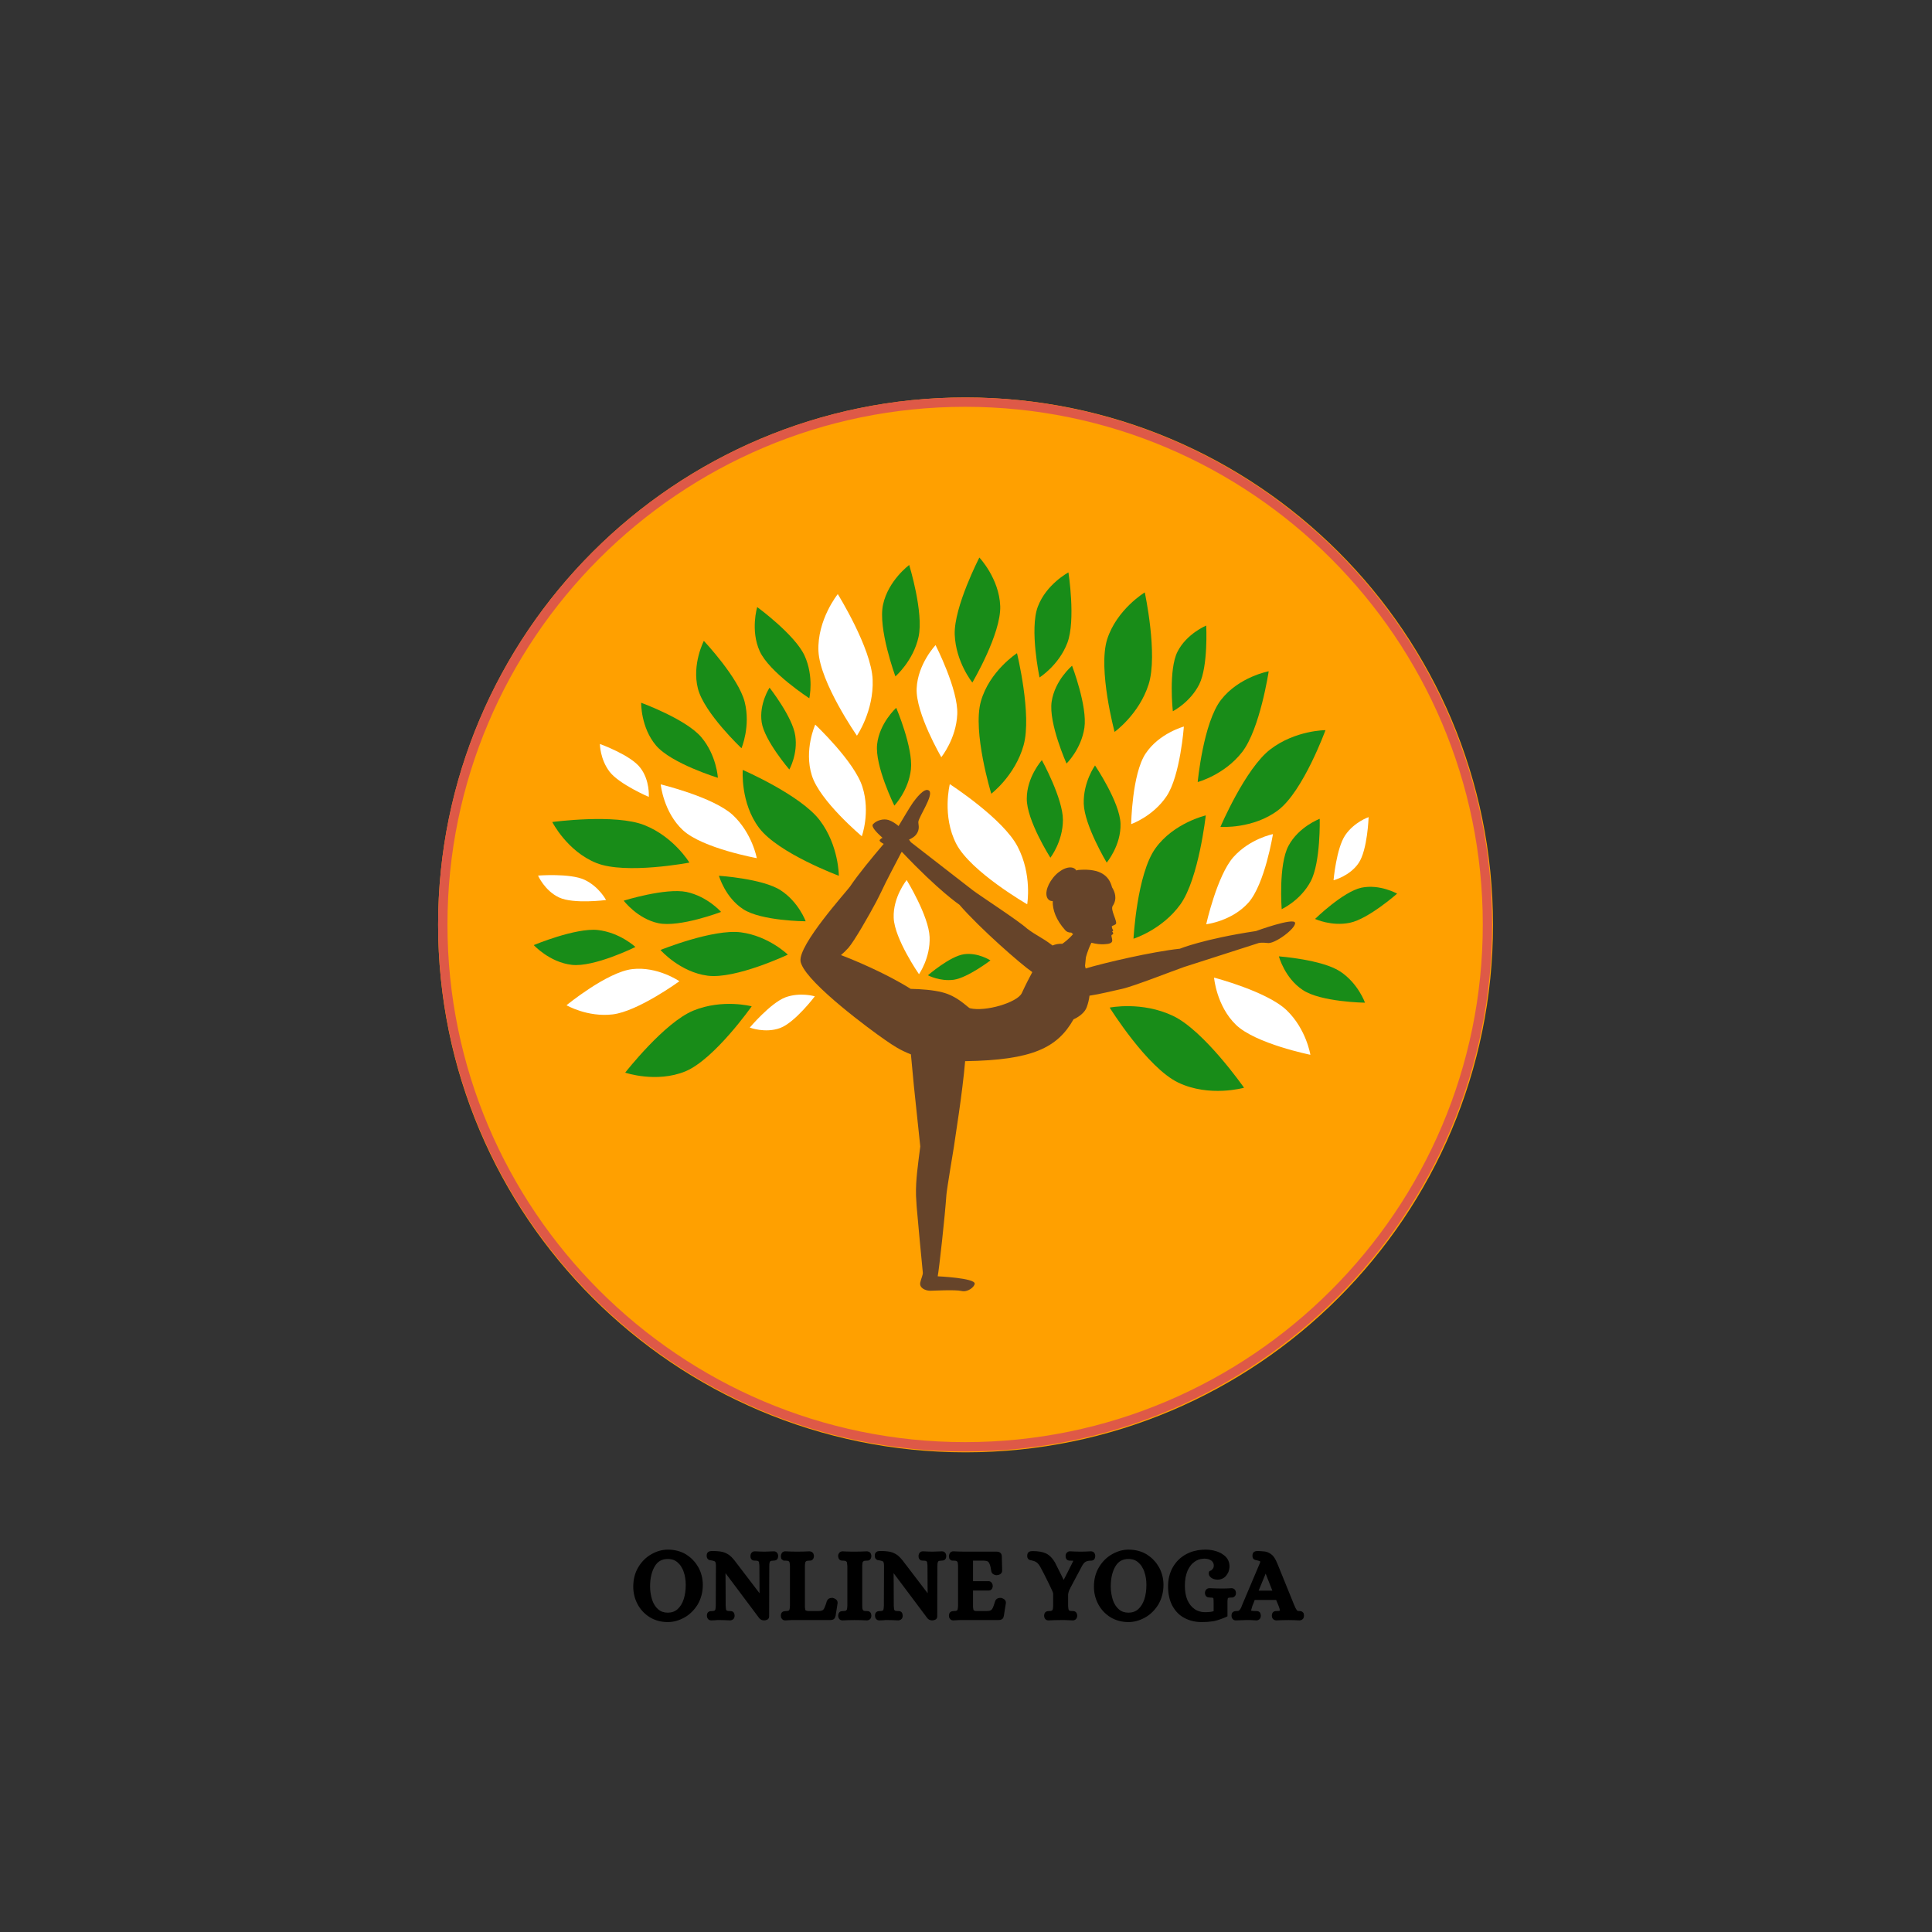 <?xml version="1.0" encoding="UTF-8"?>
<svg xmlns="http://www.w3.org/2000/svg" xmlns:xlink="http://www.w3.org/1999/xlink" width="375pt" height="375pt" viewBox="0 0 375 375" version="1.2">
<rect x="0" y="0" width="375" height="375" fill="#333333" stroke="none"/>
<defs>
<g>
<symbol overflow="visible" id="glyph0-0">
<path style="stroke:none;" d=""/>
</symbol>
<symbol overflow="visible" id="glyph0-1">
<path style="stroke:none;" d="M 3.609 -0.078 C 2.598 -0.711 1.812 -1.555 1.25 -2.609 C 0.695 -3.672 0.422 -4.797 0.422 -5.984 C 0.422 -7.441 0.754 -8.719 1.422 -9.812 C 2.086 -10.906 2.938 -11.738 3.969 -12.312 C 5 -12.895 6.055 -13.188 7.141 -13.188 C 8.484 -13.188 9.676 -12.867 10.719 -12.234 C 10.906 -12.109 11.094 -11.973 11.281 -11.828 C 11.477 -11.68 11.66 -11.523 11.828 -11.359 C 11.992 -11.203 12.148 -11.035 12.297 -10.859 C 12.453 -10.68 12.594 -10.492 12.719 -10.297 C 12.852 -10.109 12.977 -9.91 13.094 -9.703 C 13.645 -8.66 13.922 -7.539 13.922 -6.344 C 13.922 -5.613 13.832 -4.93 13.656 -4.297 C 13.488 -3.66 13.238 -3.062 12.906 -2.5 C 12.57 -1.969 12.188 -1.488 11.75 -1.062 C 11.32 -0.633 10.848 -0.281 10.328 0 C 9.273 0.582 8.211 0.875 7.141 0.875 C 5.816 0.875 4.641 0.555 3.609 -0.078 Z M 9.016 -1.625 C 9.535 -2.094 9.93 -2.727 10.203 -3.531 C 10.473 -4.375 10.609 -5.312 10.609 -6.344 C 10.609 -7.289 10.469 -8.156 10.188 -8.938 C 10.125 -9.133 10.047 -9.316 9.953 -9.484 C 9.867 -9.648 9.781 -9.805 9.688 -9.953 C 9.594 -10.109 9.484 -10.25 9.359 -10.375 C 9.242 -10.508 9.125 -10.629 9 -10.734 C 8.863 -10.848 8.727 -10.941 8.594 -11.016 C 8.457 -11.098 8.312 -11.164 8.156 -11.219 C 8 -11.27 7.836 -11.305 7.672 -11.328 C 7.504 -11.359 7.32 -11.375 7.125 -11.375 C 6 -11.375 5.16 -10.906 4.609 -9.969 C 4.305 -9.469 4.078 -8.891 3.922 -8.234 C 3.766 -7.586 3.688 -6.859 3.688 -6.047 C 3.688 -5.566 3.723 -5.109 3.797 -4.672 C 3.867 -4.234 3.969 -3.816 4.094 -3.422 C 4.352 -2.66 4.742 -2.051 5.266 -1.594 C 5.766 -1.164 6.383 -0.953 7.125 -0.953 C 7.875 -0.953 8.504 -1.176 9.016 -1.625 Z M 9.016 -1.625 "/>
</symbol>
<symbol overflow="visible" id="glyph0-2">
<path style="stroke:none;" d="M 0.547 0.219 C 0.484 0.125 0.438 0.031 0.406 -0.062 C 0.383 -0.164 0.375 -0.27 0.375 -0.375 L 0.375 -0.406 C 0.375 -0.406 0.375 -0.422 0.375 -0.453 C 0.395 -0.785 0.508 -1.008 0.719 -1.125 C 0.863 -1.219 1.07 -1.266 1.344 -1.266 C 1.488 -1.266 1.602 -1.273 1.688 -1.297 C 1.781 -1.316 1.844 -1.336 1.875 -1.359 C 1.945 -1.43 1.992 -1.5 2.016 -1.562 C 2.035 -1.633 2.051 -1.734 2.062 -1.859 C 2.082 -1.992 2.094 -2.141 2.094 -2.297 L 2.109 -6.266 L 2.125 -10.031 C 2.125 -10.352 2.094 -10.586 2.031 -10.734 C 2 -10.828 1.945 -10.891 1.875 -10.922 C 1.727 -10.992 1.504 -11.055 1.203 -11.109 C 1.191 -11.117 1.16 -11.125 1.109 -11.125 C 1.066 -11.133 1.035 -11.141 1.016 -11.141 C 1.004 -11.141 0.977 -11.141 0.938 -11.141 C 0.906 -11.148 0.875 -11.16 0.844 -11.172 C 0.82 -11.191 0.797 -11.207 0.766 -11.219 C 0.742 -11.227 0.719 -11.238 0.688 -11.25 C 0.656 -11.27 0.629 -11.289 0.609 -11.312 C 0.422 -11.457 0.328 -11.695 0.328 -12.031 C 0.328 -12.375 0.445 -12.617 0.688 -12.766 C 0.852 -12.867 1.07 -12.922 1.344 -12.922 C 2.188 -12.922 2.863 -12.863 3.375 -12.75 C 3.906 -12.613 4.379 -12.383 4.797 -12.062 C 5.004 -11.895 5.211 -11.691 5.422 -11.453 C 5.629 -11.223 5.844 -10.957 6.062 -10.656 L 10.594 -4.719 L 10.578 -6.453 L 10.562 -10.016 C 10.562 -10.098 10.555 -10.176 10.547 -10.25 C 10.535 -10.332 10.523 -10.406 10.516 -10.469 C 10.516 -10.531 10.508 -10.578 10.5 -10.609 C 10.5 -10.648 10.5 -10.691 10.5 -10.734 C 10.469 -10.805 10.414 -10.879 10.344 -10.953 C 10.25 -11.016 10.07 -11.047 9.812 -11.047 L 9.703 -11.047 C 9.586 -11.047 9.484 -11.055 9.391 -11.078 C 9.297 -11.098 9.203 -11.145 9.109 -11.219 C 9.035 -11.281 8.973 -11.359 8.922 -11.453 C 8.879 -11.555 8.852 -11.629 8.844 -11.672 C 8.844 -11.723 8.836 -11.801 8.828 -11.906 L 8.828 -11.938 C 8.828 -12.176 8.891 -12.379 9.016 -12.547 C 9.18 -12.754 9.395 -12.859 9.656 -12.859 L 9.688 -12.859 C 10.508 -12.816 11.125 -12.797 11.531 -12.797 C 11.645 -12.797 11.82 -12.801 12.062 -12.812 C 12.312 -12.82 12.602 -12.832 12.938 -12.844 L 13.344 -12.859 L 13.375 -12.859 C 13.656 -12.859 13.875 -12.75 14.031 -12.531 C 14.145 -12.363 14.203 -12.164 14.203 -11.938 L 14.203 -11.906 C 14.18 -11.539 14.066 -11.301 13.859 -11.188 C 13.711 -11.094 13.504 -11.047 13.234 -11.047 C 13.086 -11.047 12.969 -11.035 12.875 -11.016 C 12.789 -10.992 12.734 -10.973 12.703 -10.953 C 12.629 -10.879 12.582 -10.805 12.562 -10.734 C 12.539 -10.672 12.52 -10.57 12.5 -10.438 C 12.488 -10.312 12.484 -10.176 12.484 -10.031 L 12.469 -6.516 L 12.453 -0.188 L 12.453 -0.156 C 12.422 0.102 12.305 0.285 12.109 0.391 C 11.922 0.492 11.707 0.547 11.469 0.547 C 11.07 0.547 10.754 0.395 10.516 0.094 L 3.984 -8.625 L 4 -6.375 L 4.016 -2.297 C 4.035 -1.973 4.055 -1.734 4.078 -1.578 C 4.117 -1.484 4.172 -1.41 4.234 -1.359 C 4.328 -1.297 4.504 -1.266 4.766 -1.266 L 4.875 -1.266 C 4.988 -1.266 5.094 -1.254 5.188 -1.234 C 5.281 -1.211 5.375 -1.164 5.469 -1.094 C 5.633 -0.957 5.727 -0.727 5.75 -0.406 L 5.75 -0.375 C 5.75 -0.145 5.691 0.051 5.578 0.219 C 5.523 0.281 5.461 0.336 5.391 0.391 C 5.316 0.441 5.238 0.477 5.156 0.5 C 5.07 0.531 4.992 0.547 4.922 0.547 L 4.891 0.547 C 4.066 0.504 3.445 0.484 3.031 0.484 C 2.977 0.484 2.914 0.484 2.844 0.484 C 2.781 0.484 2.707 0.484 2.625 0.484 C 2.539 0.484 2.445 0.484 2.344 0.484 C 2.25 0.492 2.145 0.504 2.031 0.516 C 1.926 0.523 1.805 0.531 1.672 0.531 L 1.234 0.547 C 0.93 0.547 0.703 0.438 0.547 0.219 Z M 0.547 0.219 "/>
</symbol>
<symbol overflow="visible" id="glyph0-3">
<path style="stroke:none;" d="M 0.531 0.219 C 0.457 0.125 0.406 0.031 0.375 -0.062 C 0.352 -0.164 0.344 -0.27 0.344 -0.375 L 0.344 -0.406 C 0.344 -0.406 0.344 -0.422 0.344 -0.453 C 0.375 -0.785 0.492 -1.008 0.703 -1.125 C 0.848 -1.219 1.055 -1.266 1.328 -1.266 C 1.598 -1.266 1.781 -1.297 1.875 -1.359 C 1.969 -1.43 2.02 -1.508 2.031 -1.594 C 2.07 -1.77 2.098 -2 2.109 -2.281 L 2.109 -10.031 C 2.098 -10.312 2.07 -10.539 2.031 -10.719 C 2.031 -10.738 2.02 -10.758 2 -10.781 C 1.988 -10.812 1.973 -10.836 1.953 -10.859 C 1.941 -10.891 1.914 -10.91 1.875 -10.922 C 1.781 -11.004 1.598 -11.047 1.328 -11.047 L 1.203 -11.047 C 1.148 -11.047 1.102 -11.047 1.062 -11.047 C 1.031 -11.055 0.984 -11.062 0.922 -11.062 C 0.867 -11.07 0.816 -11.086 0.766 -11.109 C 0.711 -11.141 0.664 -11.18 0.625 -11.234 C 0.594 -11.254 0.562 -11.273 0.531 -11.297 C 0.508 -11.328 0.492 -11.348 0.484 -11.359 C 0.473 -11.379 0.457 -11.398 0.438 -11.422 C 0.426 -11.453 0.414 -11.477 0.406 -11.5 C 0.406 -11.52 0.398 -11.547 0.391 -11.578 C 0.391 -11.609 0.383 -11.629 0.375 -11.641 C 0.375 -11.66 0.375 -11.688 0.375 -11.719 C 0.375 -11.75 0.367 -11.77 0.359 -11.781 C 0.348 -11.801 0.344 -11.82 0.344 -11.844 C 0.344 -11.875 0.344 -11.895 0.344 -11.906 L 0.344 -11.938 C 0.363 -12.164 0.426 -12.363 0.531 -12.531 C 0.594 -12.633 0.68 -12.711 0.797 -12.766 C 0.91 -12.828 1.035 -12.859 1.172 -12.859 L 1.188 -12.859 C 2.051 -12.816 2.82 -12.797 3.5 -12.797 C 4.258 -12.797 5.062 -12.816 5.906 -12.859 L 5.938 -12.859 C 6.008 -12.859 6.086 -12.844 6.172 -12.812 C 6.254 -12.789 6.332 -12.754 6.406 -12.703 C 6.477 -12.648 6.539 -12.594 6.594 -12.531 C 6.656 -12.438 6.695 -12.336 6.719 -12.234 C 6.75 -12.141 6.766 -12.039 6.766 -11.938 L 6.766 -11.906 C 6.742 -11.539 6.613 -11.289 6.375 -11.156 C 6.289 -11.102 6.203 -11.07 6.109 -11.062 C 6.023 -11.051 5.922 -11.047 5.797 -11.047 C 5.523 -11.047 5.344 -11.004 5.25 -10.922 C 5.156 -10.867 5.102 -10.801 5.094 -10.719 C 5.051 -10.539 5.023 -10.312 5.016 -10.031 L 5.016 -2.016 C 5.035 -1.785 5.062 -1.609 5.094 -1.484 C 5.094 -1.473 5.098 -1.461 5.109 -1.453 C 5.117 -1.441 5.133 -1.426 5.156 -1.406 C 5.176 -1.395 5.203 -1.379 5.234 -1.359 C 5.285 -1.336 5.363 -1.316 5.469 -1.297 C 5.57 -1.273 5.711 -1.266 5.891 -1.266 L 7.656 -1.266 C 8.02 -1.273 8.281 -1.328 8.438 -1.422 C 8.594 -1.516 8.711 -1.66 8.797 -1.859 C 8.848 -1.973 8.914 -2.145 9 -2.375 C 9.094 -2.602 9.18 -2.875 9.266 -3.188 L 9.266 -3.203 L 9.297 -3.219 C 9.379 -3.457 9.531 -3.625 9.75 -3.719 C 9.977 -3.812 10.223 -3.844 10.484 -3.812 L 10.5 -3.812 L 10.5 -3.781 C 10.602 -3.77 10.695 -3.738 10.781 -3.688 C 10.863 -3.645 10.945 -3.598 11.031 -3.547 C 11.27 -3.359 11.379 -3.113 11.359 -2.812 L 11.359 -2.797 L 10.969 -0.328 L 10.969 -0.312 L 10.953 -0.297 C 10.922 -0.16 10.879 -0.039 10.828 0.062 C 10.773 0.164 10.691 0.254 10.578 0.328 C 10.422 0.43 10.195 0.484 9.906 0.484 L 3.516 0.484 C 3.16 0.484 2.789 0.484 2.406 0.484 C 2.02 0.492 1.613 0.516 1.188 0.547 L 1.172 0.547 C 0.898 0.547 0.688 0.438 0.531 0.219 Z M 0.531 0.219 "/>
</symbol>
<symbol overflow="visible" id="glyph0-4">
<path style="stroke:none;" d="M 0.5 0.219 C 0.438 0.125 0.391 0.031 0.359 -0.062 C 0.336 -0.164 0.328 -0.27 0.328 -0.375 L 0.328 -0.406 C 0.359 -0.77 0.488 -1.02 0.719 -1.156 C 0.863 -1.227 1.062 -1.266 1.312 -1.266 C 1.582 -1.266 1.766 -1.297 1.859 -1.359 C 1.941 -1.441 2 -1.52 2.031 -1.594 C 2.039 -1.676 2.055 -1.773 2.078 -1.891 C 2.098 -2.004 2.109 -2.133 2.109 -2.281 L 2.109 -10.031 C 2.098 -10.188 2.082 -10.316 2.062 -10.422 C 2.051 -10.535 2.039 -10.633 2.031 -10.719 C 2 -10.789 1.941 -10.859 1.859 -10.922 C 1.766 -11.004 1.582 -11.047 1.312 -11.047 L 1.188 -11.047 C 0.957 -11.047 0.77 -11.102 0.625 -11.219 C 0.539 -11.281 0.477 -11.359 0.438 -11.453 C 0.395 -11.555 0.367 -11.629 0.359 -11.672 C 0.348 -11.723 0.336 -11.801 0.328 -11.906 L 0.328 -11.938 C 0.328 -11.988 0.328 -12.039 0.328 -12.094 C 0.336 -12.145 0.348 -12.191 0.359 -12.234 C 0.379 -12.285 0.398 -12.332 0.422 -12.375 C 0.453 -12.426 0.477 -12.477 0.5 -12.531 C 0.551 -12.594 0.613 -12.648 0.688 -12.703 C 0.758 -12.754 0.836 -12.789 0.922 -12.812 C 1.004 -12.844 1.086 -12.859 1.172 -12.859 L 1.188 -12.859 C 1.395 -12.848 1.598 -12.836 1.797 -12.828 C 2.004 -12.828 2.203 -12.82 2.391 -12.812 C 2.586 -12.801 2.773 -12.797 2.953 -12.797 C 3.141 -12.797 3.32 -12.797 3.5 -12.797 C 4.258 -12.797 5.062 -12.816 5.906 -12.859 L 5.938 -12.859 C 6.008 -12.859 6.086 -12.844 6.172 -12.812 C 6.254 -12.789 6.332 -12.754 6.406 -12.703 C 6.477 -12.648 6.539 -12.594 6.594 -12.531 C 6.656 -12.438 6.695 -12.336 6.719 -12.234 C 6.75 -12.141 6.766 -12.039 6.766 -11.938 L 6.766 -11.906 C 6.742 -11.539 6.613 -11.289 6.375 -11.156 C 6.289 -11.102 6.203 -11.07 6.109 -11.062 C 6.016 -11.051 5.906 -11.047 5.781 -11.047 C 5.5 -11.047 5.316 -11.004 5.234 -10.922 C 5.141 -10.867 5.086 -10.801 5.078 -10.719 C 5.035 -10.539 5.008 -10.312 5 -10.031 L 5 -2.281 C 5.008 -2.125 5.016 -1.988 5.016 -1.875 C 5.023 -1.77 5.047 -1.676 5.078 -1.594 C 5.086 -1.562 5.102 -1.523 5.125 -1.484 C 5.145 -1.441 5.18 -1.398 5.234 -1.359 C 5.316 -1.297 5.5 -1.266 5.781 -1.266 L 5.891 -1.266 C 6.004 -1.266 6.109 -1.254 6.203 -1.234 C 6.297 -1.211 6.391 -1.164 6.484 -1.094 C 6.648 -0.957 6.742 -0.727 6.766 -0.406 L 6.766 -0.375 C 6.766 -0.145 6.707 0.051 6.594 0.219 C 6.539 0.281 6.477 0.336 6.406 0.391 C 6.332 0.441 6.254 0.477 6.172 0.5 C 6.086 0.531 6.008 0.547 5.938 0.547 L 5.906 0.547 C 5.082 0.504 4.285 0.484 3.516 0.484 C 2.805 0.484 2.031 0.504 1.188 0.547 L 1.172 0.547 C 0.879 0.547 0.656 0.438 0.5 0.219 Z M 0.5 0.219 "/>
</symbol>
<symbol overflow="visible" id="glyph0-5">
<path style="stroke:none;" d="M 0.531 0.219 C 0.457 0.125 0.406 0.031 0.375 -0.062 C 0.352 -0.164 0.344 -0.27 0.344 -0.375 L 0.344 -0.406 C 0.344 -0.406 0.344 -0.422 0.344 -0.453 C 0.375 -0.785 0.492 -1.008 0.703 -1.125 C 0.848 -1.219 1.055 -1.266 1.328 -1.266 C 1.598 -1.266 1.781 -1.297 1.875 -1.359 C 1.969 -1.43 2.02 -1.508 2.031 -1.594 C 2.07 -1.77 2.098 -2 2.109 -2.281 L 2.109 -10.031 C 2.098 -10.312 2.07 -10.539 2.031 -10.719 C 2.031 -10.738 2.02 -10.758 2 -10.781 C 1.988 -10.812 1.973 -10.836 1.953 -10.859 C 1.941 -10.891 1.914 -10.91 1.875 -10.922 C 1.781 -11.004 1.598 -11.047 1.328 -11.047 L 1.203 -11.047 C 1.148 -11.047 1.102 -11.047 1.062 -11.047 C 1.031 -11.055 0.984 -11.062 0.922 -11.062 C 0.867 -11.07 0.816 -11.086 0.766 -11.109 C 0.711 -11.141 0.664 -11.18 0.625 -11.234 C 0.594 -11.254 0.562 -11.273 0.531 -11.297 C 0.508 -11.328 0.492 -11.348 0.484 -11.359 C 0.473 -11.379 0.457 -11.398 0.438 -11.422 C 0.426 -11.453 0.414 -11.477 0.406 -11.5 C 0.406 -11.52 0.398 -11.547 0.391 -11.578 C 0.391 -11.609 0.383 -11.629 0.375 -11.641 C 0.375 -11.66 0.375 -11.688 0.375 -11.719 C 0.375 -11.75 0.367 -11.77 0.359 -11.781 C 0.348 -11.801 0.344 -11.82 0.344 -11.844 C 0.344 -11.875 0.344 -11.895 0.344 -11.906 L 0.344 -11.938 C 0.363 -12.164 0.426 -12.363 0.531 -12.531 C 0.594 -12.633 0.68 -12.711 0.797 -12.766 C 0.91 -12.828 1.035 -12.859 1.172 -12.859 L 1.188 -12.859 C 2.051 -12.816 2.82 -12.797 3.5 -12.797 L 9.625 -12.797 C 9.758 -12.797 9.891 -12.773 10.016 -12.734 C 10.141 -12.703 10.254 -12.633 10.359 -12.531 C 10.523 -12.363 10.609 -12.133 10.609 -11.844 L 10.672 -9.109 C 10.672 -8.816 10.535 -8.582 10.266 -8.406 C 10.066 -8.289 9.863 -8.234 9.656 -8.234 C 9.625 -8.234 9.586 -8.234 9.547 -8.234 C 9.516 -8.234 9.477 -8.234 9.438 -8.234 C 9.406 -8.242 9.375 -8.254 9.344 -8.266 C 9.312 -8.273 9.273 -8.285 9.234 -8.297 C 9.203 -8.305 9.164 -8.316 9.125 -8.328 C 9.094 -8.348 9.062 -8.363 9.031 -8.375 C 8.77 -8.5 8.613 -8.707 8.562 -9 C 8.477 -9.602 8.375 -10.055 8.25 -10.359 C 8.164 -10.598 8.051 -10.77 7.906 -10.875 C 7.738 -10.977 7.484 -11.035 7.141 -11.047 L 5.016 -11.047 L 5.016 -7.062 L 8.141 -7.062 C 8.367 -7.02 8.551 -6.895 8.688 -6.688 C 8.789 -6.52 8.844 -6.332 8.844 -6.125 C 8.844 -6.07 8.836 -6.02 8.828 -5.969 C 8.828 -5.926 8.816 -5.883 8.797 -5.844 C 8.785 -5.801 8.77 -5.754 8.75 -5.703 C 8.727 -5.66 8.707 -5.617 8.688 -5.578 C 8.625 -5.473 8.531 -5.391 8.406 -5.328 C 8.289 -5.273 8.176 -5.25 8.062 -5.25 L 5.016 -5.25 L 5.016 -2.062 C 5.035 -1.832 5.062 -1.645 5.094 -1.5 C 5.102 -1.457 5.156 -1.41 5.25 -1.359 C 5.352 -1.285 5.566 -1.254 5.891 -1.266 L 7.688 -1.266 C 7.883 -1.273 8.047 -1.289 8.172 -1.312 C 8.305 -1.344 8.406 -1.379 8.469 -1.422 C 8.625 -1.516 8.75 -1.66 8.844 -1.859 C 8.895 -1.973 8.961 -2.145 9.047 -2.375 C 9.129 -2.602 9.219 -2.875 9.312 -3.188 L 9.312 -3.203 L 9.328 -3.219 C 9.422 -3.457 9.578 -3.625 9.797 -3.719 C 10.016 -3.812 10.254 -3.844 10.516 -3.812 L 10.531 -3.812 C 10.633 -3.781 10.734 -3.738 10.828 -3.688 C 10.922 -3.645 11.004 -3.598 11.078 -3.547 C 11.18 -3.461 11.266 -3.352 11.328 -3.219 C 11.391 -3.094 11.41 -2.957 11.391 -2.812 L 11.391 -2.797 L 11 -0.328 L 11 -0.312 L 10.984 -0.297 C 10.961 -0.16 10.926 -0.039 10.875 0.062 C 10.82 0.164 10.734 0.254 10.609 0.328 C 10.453 0.43 10.234 0.484 9.953 0.484 L 3.516 0.484 C 3.16 0.484 2.789 0.484 2.406 0.484 C 2.02 0.492 1.613 0.516 1.188 0.547 L 1.172 0.547 C 0.898 0.547 0.688 0.438 0.531 0.219 Z M 0.531 0.219 "/>
</symbol>
<symbol overflow="visible" id="glyph0-6">
<path style="stroke:none;" d=""/>
</symbol>
<symbol overflow="visible" id="glyph0-7">
<path style="stroke:none;" d="M 3.047 0.219 C 2.93 0.051 2.875 -0.145 2.875 -0.375 L 2.875 -0.406 C 2.895 -0.77 3.023 -1.02 3.266 -1.156 C 3.398 -1.227 3.594 -1.266 3.844 -1.266 C 4.113 -1.266 4.297 -1.297 4.391 -1.359 C 4.441 -1.398 4.477 -1.441 4.5 -1.484 C 4.52 -1.523 4.535 -1.562 4.547 -1.594 C 4.555 -1.633 4.566 -1.68 4.578 -1.734 C 4.586 -1.785 4.594 -1.836 4.594 -1.891 C 4.602 -1.953 4.609 -2.016 4.609 -2.078 C 4.617 -2.148 4.625 -2.219 4.625 -2.281 L 4.625 -4.703 C 4.57 -4.953 4.266 -5.641 3.703 -6.766 C 3.066 -8.066 2.547 -9.082 2.141 -9.812 C 1.922 -10.219 1.68 -10.516 1.422 -10.703 C 1.172 -10.891 0.852 -11.016 0.469 -11.078 L 0.469 -11.109 L 0.453 -11.109 C 0.43 -11.109 0.41 -11.109 0.391 -11.109 C 0.379 -11.117 0.359 -11.125 0.328 -11.125 C 0.305 -11.125 0.273 -11.129 0.234 -11.141 C -0.016 -11.191 -0.191 -11.312 -0.297 -11.5 C -0.348 -11.582 -0.379 -11.66 -0.391 -11.734 C -0.398 -11.816 -0.406 -11.91 -0.406 -12.016 C -0.406 -12.359 -0.289 -12.602 -0.062 -12.75 C 0.102 -12.852 0.328 -12.906 0.609 -12.906 C 1.723 -12.906 2.609 -12.75 3.266 -12.438 C 3.941 -12.102 4.531 -11.492 5.031 -10.609 L 5.031 -10.594 C 5.25 -10.164 5.555 -9.551 5.953 -8.75 C 6.055 -8.562 6.148 -8.379 6.234 -8.203 C 6.316 -8.023 6.395 -7.863 6.469 -7.719 C 6.551 -7.57 6.617 -7.438 6.672 -7.312 L 7.312 -8.562 L 8.438 -10.797 C 8.469 -10.879 8.5 -10.957 8.531 -11.031 C 8.395 -11.039 8.223 -11.047 8.016 -11.047 L 7.906 -11.047 C 7.656 -11.047 7.457 -11.109 7.312 -11.234 C 7.238 -11.305 7.176 -11.391 7.125 -11.484 C 7.082 -11.578 7.062 -11.641 7.062 -11.672 C 7.062 -11.711 7.055 -11.789 7.047 -11.906 L 7.047 -11.938 C 7.047 -11.977 7.047 -12.016 7.047 -12.047 C 7.047 -12.078 7.047 -12.109 7.047 -12.141 C 7.055 -12.18 7.066 -12.219 7.078 -12.25 C 7.098 -12.281 7.113 -12.312 7.125 -12.344 C 7.133 -12.375 7.145 -12.406 7.156 -12.438 C 7.176 -12.469 7.195 -12.5 7.219 -12.531 C 7.258 -12.582 7.301 -12.625 7.344 -12.656 C 7.395 -12.695 7.445 -12.734 7.5 -12.766 C 7.562 -12.805 7.617 -12.832 7.672 -12.844 C 7.734 -12.852 7.797 -12.859 7.859 -12.859 L 7.891 -12.859 C 8.305 -12.836 8.688 -12.82 9.031 -12.812 C 9.383 -12.801 9.703 -12.797 9.984 -12.797 C 10.223 -12.797 10.504 -12.801 10.828 -12.812 C 11.148 -12.82 11.52 -12.836 11.938 -12.859 L 11.969 -12.859 C 12.25 -12.859 12.469 -12.75 12.625 -12.531 C 12.738 -12.363 12.797 -12.164 12.797 -11.938 L 12.797 -11.906 C 12.773 -11.594 12.688 -11.367 12.531 -11.234 C 12.383 -11.109 12.188 -11.047 11.938 -11.047 C 11.707 -11.047 11.504 -11.023 11.328 -10.984 C 11.16 -10.941 11.02 -10.883 10.906 -10.812 C 10.789 -10.75 10.672 -10.645 10.547 -10.5 C 10.43 -10.352 10.316 -10.176 10.203 -9.969 L 9 -7.703 L 8 -5.828 C 7.988 -5.773 7.961 -5.711 7.922 -5.641 C 7.879 -5.578 7.828 -5.484 7.766 -5.359 C 7.742 -5.285 7.719 -5.211 7.688 -5.141 C 7.664 -5.078 7.645 -5.02 7.625 -4.969 C 7.602 -4.914 7.594 -4.867 7.594 -4.828 C 7.562 -4.734 7.539 -4.633 7.531 -4.531 C 7.531 -4.426 7.531 -4.305 7.531 -4.172 L 7.531 -2.281 C 7.539 -2.125 7.551 -1.988 7.562 -1.875 C 7.57 -1.77 7.586 -1.676 7.609 -1.594 C 7.617 -1.562 7.633 -1.523 7.656 -1.484 C 7.676 -1.441 7.711 -1.398 7.766 -1.359 C 7.859 -1.297 8.039 -1.266 8.312 -1.266 L 8.438 -1.266 C 8.676 -1.266 8.867 -1.203 9.016 -1.078 C 9.172 -0.941 9.266 -0.719 9.297 -0.406 L 9.297 -0.375 C 9.297 -0.145 9.234 0.051 9.109 0.219 C 9.047 0.32 8.957 0.398 8.844 0.453 C 8.727 0.516 8.602 0.547 8.469 0.547 L 8.453 0.547 C 8.18 0.535 7.91 0.523 7.641 0.516 C 7.367 0.504 7.109 0.492 6.859 0.484 C 6.609 0.484 6.363 0.484 6.125 0.484 C 5.375 0.484 4.578 0.504 3.734 0.547 L 3.703 0.547 C 3.422 0.547 3.203 0.438 3.047 0.219 Z M 3.047 0.219 "/>
</symbol>
<symbol overflow="visible" id="glyph0-8">
<path style="stroke:none;" d="M 3.703 0.109 C 2.703 -0.398 1.91 -1.188 1.328 -2.25 C 0.754 -3.301 0.469 -4.57 0.469 -6.062 C 0.469 -7.469 0.781 -8.711 1.406 -9.797 C 2.031 -10.879 2.895 -11.719 4 -12.312 C 4.938 -12.812 5.984 -13.098 7.141 -13.172 C 7.203 -13.172 7.27 -13.172 7.344 -13.172 C 7.414 -13.18 7.488 -13.188 7.562 -13.188 C 7.633 -13.188 7.703 -13.188 7.766 -13.188 C 8.473 -13.188 9.16 -13.082 9.828 -12.875 C 10.066 -12.801 10.289 -12.711 10.5 -12.609 C 10.719 -12.516 10.914 -12.398 11.094 -12.266 C 11.281 -12.141 11.457 -12 11.625 -11.844 C 12.133 -11.32 12.391 -10.691 12.391 -9.953 C 12.391 -9.785 12.375 -9.617 12.344 -9.453 C 12.32 -9.297 12.285 -9.141 12.234 -8.984 C 12.18 -8.836 12.113 -8.695 12.031 -8.562 C 11.957 -8.426 11.867 -8.289 11.766 -8.156 C 11.555 -7.895 11.305 -7.695 11.016 -7.562 C 10.723 -7.426 10.398 -7.359 10.047 -7.359 C 9.93 -7.359 9.816 -7.367 9.703 -7.391 C 9.586 -7.41 9.473 -7.438 9.359 -7.469 C 9.242 -7.508 9.133 -7.555 9.031 -7.609 C 8.852 -7.703 8.703 -7.828 8.578 -7.984 C 8.453 -8.141 8.383 -8.316 8.375 -8.516 L 8.375 -8.547 C 8.375 -8.68 8.391 -8.789 8.422 -8.875 C 8.461 -8.969 8.508 -9.023 8.562 -9.047 C 8.613 -9.066 8.672 -9.086 8.734 -9.109 C 8.797 -9.129 8.832 -9.145 8.844 -9.156 C 8.883 -9.176 8.922 -9.207 8.953 -9.25 C 8.992 -9.289 9.035 -9.336 9.078 -9.391 C 9.129 -9.441 9.176 -9.5 9.219 -9.562 C 9.301 -9.707 9.344 -9.883 9.344 -10.094 C 9.344 -10.477 9.195 -10.789 8.906 -11.031 C 8.551 -11.301 8.094 -11.438 7.531 -11.438 C 7.426 -11.438 7.328 -11.43 7.234 -11.422 C 6.648 -11.379 6.113 -11.188 5.625 -10.844 C 5.477 -10.738 5.344 -10.629 5.219 -10.516 C 5.094 -10.398 4.973 -10.266 4.859 -10.109 C 4.742 -9.961 4.633 -9.805 4.531 -9.641 C 4.438 -9.473 4.344 -9.289 4.25 -9.094 C 4.082 -8.688 3.953 -8.242 3.859 -7.766 C 3.773 -7.285 3.734 -6.758 3.734 -6.188 C 3.734 -5.094 3.898 -4.156 4.234 -3.375 C 4.578 -2.625 5.039 -2.047 5.625 -1.641 C 5.812 -1.504 6.016 -1.395 6.234 -1.312 C 6.461 -1.227 6.695 -1.16 6.938 -1.109 C 7.176 -1.066 7.426 -1.047 7.688 -1.047 C 7.883 -1.047 8.066 -1.051 8.234 -1.062 C 8.398 -1.082 8.555 -1.098 8.703 -1.109 C 8.797 -1.117 8.895 -1.133 9 -1.156 C 9.113 -1.188 9.219 -1.219 9.312 -1.25 L 9.312 -2.875 C 9.312 -3.301 9.297 -3.594 9.266 -3.75 C 9.266 -3.758 9.25 -3.781 9.219 -3.812 C 9.113 -3.863 8.891 -3.891 8.547 -3.891 C 8.297 -3.891 8.102 -3.941 7.969 -4.047 C 7.77 -4.172 7.656 -4.406 7.625 -4.75 L 7.625 -4.781 C 7.625 -5.008 7.695 -5.219 7.844 -5.406 C 8.008 -5.602 8.238 -5.703 8.531 -5.703 L 8.547 -5.703 C 9.367 -5.66 10.078 -5.641 10.672 -5.641 C 10.867 -5.641 11.07 -5.641 11.281 -5.641 C 11.5 -5.648 11.734 -5.656 11.984 -5.656 C 12.234 -5.664 12.492 -5.68 12.766 -5.703 L 12.781 -5.703 C 13.051 -5.703 13.273 -5.598 13.453 -5.391 C 13.578 -5.211 13.641 -5.008 13.641 -4.781 L 13.641 -4.75 C 13.641 -4.664 13.633 -4.602 13.625 -4.562 C 13.625 -4.531 13.613 -4.477 13.594 -4.406 C 13.57 -4.332 13.535 -4.266 13.484 -4.203 C 13.441 -4.148 13.383 -4.098 13.312 -4.047 C 13.219 -3.973 13.125 -3.926 13.031 -3.906 C 12.945 -3.895 12.844 -3.891 12.719 -3.891 C 12.438 -3.891 12.242 -3.863 12.141 -3.812 C 12.086 -3.77 12.055 -3.723 12.047 -3.672 C 12.047 -3.629 12.039 -3.57 12.031 -3.5 C 12.02 -3.426 12.008 -3.332 12 -3.219 C 12 -3.113 12 -3 12 -2.875 L 12 -0.25 L 11.734 -0.109 C 11.328 0.066 10.938 0.219 10.562 0.344 C 10.195 0.477 9.844 0.582 9.5 0.656 C 9.363 0.688 9.219 0.711 9.062 0.734 C 8.469 0.828 7.781 0.875 7 0.875 C 5.789 0.875 4.691 0.617 3.703 0.109 Z M 3.703 0.109 "/>
</symbol>
<symbol overflow="visible" id="glyph0-9">
<path style="stroke:none;" d="M -0.547 0.219 C -0.66 0.051 -0.719 -0.145 -0.719 -0.375 L -0.719 -0.406 C -0.719 -0.406 -0.719 -0.422 -0.719 -0.453 C -0.695 -0.785 -0.582 -1.008 -0.375 -1.125 C -0.227 -1.219 -0.066 -1.266 0.109 -1.266 L 0.297 -1.266 C 0.535 -1.266 0.695 -1.312 0.781 -1.406 C 0.938 -1.57 1.062 -1.754 1.156 -1.953 C 1.164 -2.004 1.18 -2.047 1.203 -2.078 C 1.223 -2.117 1.238 -2.156 1.25 -2.188 C 1.258 -2.227 1.27 -2.258 1.281 -2.281 C 1.301 -2.312 1.312 -2.336 1.312 -2.359 C 1.32 -2.391 1.332 -2.41 1.344 -2.422 C 1.352 -2.441 1.359 -2.461 1.359 -2.484 L 1.828 -3.594 L 4.781 -10.562 C 4.832 -10.688 4.859 -10.773 4.859 -10.828 L 4.844 -10.906 C 4.695 -10.988 4.488 -11.055 4.219 -11.109 C 3.926 -11.16 3.723 -11.227 3.609 -11.312 C 3.43 -11.457 3.344 -11.695 3.344 -12.031 C 3.344 -12.375 3.457 -12.617 3.688 -12.766 C 3.852 -12.867 4.078 -12.922 4.359 -12.922 C 4.586 -12.922 4.797 -12.91 4.984 -12.891 C 5.18 -12.879 5.363 -12.863 5.531 -12.844 C 5.707 -12.832 5.875 -12.805 6.031 -12.766 C 6.5 -12.629 6.91 -12.391 7.266 -12.047 C 7.586 -11.703 7.883 -11.195 8.156 -10.531 L 11.438 -2.453 C 11.613 -2.004 11.781 -1.676 11.938 -1.469 C 11.988 -1.395 12.047 -1.344 12.109 -1.312 C 12.18 -1.281 12.27 -1.266 12.375 -1.266 L 12.484 -1.266 C 12.734 -1.266 12.93 -1.203 13.078 -1.078 C 13.098 -1.055 13.117 -1.031 13.141 -1 C 13.172 -0.977 13.191 -0.957 13.203 -0.938 C 13.223 -0.926 13.238 -0.906 13.25 -0.875 C 13.258 -0.852 13.27 -0.832 13.281 -0.812 C 13.289 -0.789 13.297 -0.766 13.297 -0.734 C 13.305 -0.703 13.312 -0.676 13.312 -0.656 C 13.32 -0.645 13.328 -0.625 13.328 -0.594 C 13.328 -0.562 13.328 -0.535 13.328 -0.516 C 13.336 -0.504 13.344 -0.484 13.344 -0.453 C 13.344 -0.43 13.344 -0.414 13.344 -0.406 L 13.344 -0.375 C 13.344 -0.145 13.285 0.051 13.172 0.219 C 13.117 0.281 13.055 0.336 12.984 0.391 C 12.91 0.441 12.832 0.477 12.75 0.5 C 12.664 0.531 12.586 0.547 12.516 0.547 L 12.484 0.547 C 11.648 0.504 10.941 0.484 10.359 0.484 C 9.598 0.484 8.801 0.504 7.969 0.547 L 7.938 0.547 C 7.863 0.547 7.785 0.531 7.703 0.5 C 7.617 0.477 7.539 0.441 7.469 0.391 C 7.395 0.336 7.332 0.281 7.281 0.219 C 7.219 0.125 7.172 0.031 7.141 -0.062 C 7.117 -0.164 7.109 -0.27 7.109 -0.375 L 7.109 -0.406 C 7.129 -0.719 7.219 -0.941 7.375 -1.078 C 7.52 -1.203 7.719 -1.266 7.969 -1.266 C 8.312 -1.266 8.551 -1.289 8.688 -1.344 C 8.688 -1.352 8.688 -1.359 8.688 -1.359 C 8.688 -1.379 8.676 -1.422 8.656 -1.484 C 8.645 -1.547 8.625 -1.633 8.594 -1.75 C 8.562 -1.875 8.523 -1.992 8.484 -2.109 L 7.938 -3.422 L 3.781 -3.422 C 3.656 -3.109 3.562 -2.859 3.5 -2.672 C 3.414 -2.504 3.367 -2.395 3.359 -2.344 C 3.348 -2.312 3.332 -2.27 3.312 -2.219 C 3.312 -2.195 3.305 -2.176 3.297 -2.156 C 3.297 -2.145 3.297 -2.133 3.297 -2.125 C 3.234 -1.945 3.18 -1.781 3.141 -1.625 C 3.098 -1.477 3.078 -1.383 3.078 -1.344 C 3.254 -1.289 3.562 -1.266 4 -1.266 L 4.125 -1.266 C 4.363 -1.266 4.555 -1.203 4.703 -1.078 C 4.859 -0.941 4.945 -0.719 4.969 -0.406 L 4.969 -0.375 C 4.969 -0.145 4.91 0.051 4.797 0.219 C 4.723 0.32 4.625 0.398 4.5 0.453 C 4.383 0.516 4.266 0.547 4.141 0.547 L 4.125 0.547 C 3.707 0.516 3.32 0.492 2.969 0.484 C 2.613 0.484 2.297 0.484 2.016 0.484 C 1.609 0.484 0.984 0.504 0.141 0.547 L 0.109 0.547 C -0.172 0.547 -0.391 0.438 -0.547 0.219 Z M 4.547 -5.234 L 7.203 -5.234 L 5.906 -8.531 Z M 4.547 -5.234 "/>
</symbol>
</g>
<clipPath id="clip1">
  <path d="M 85.039 77.145 L 289.789 77.145 L 289.789 281.895 L 85.039 281.895 Z M 85.039 77.145 "/>
</clipPath>
<clipPath id="clip2">
  <path d="M 85.039 77.145 L 289.625 77.145 L 289.625 281.734 L 85.039 281.734 Z M 85.039 77.145 "/>
</clipPath>
</defs>
<g id="surface1">
<g clip-path="url(#clip1)" clip-rule="nonzero">
<path style=" stroke:none;fill-rule:nonzero;fill:rgb(100%,62.749%,0%);fill-opacity:1;" d="M 85.039 179.52 C 85.039 122.992 130.883 77.145 187.414 77.145 C 243.945 77.145 289.789 122.992 289.789 179.52 C 289.789 236.051 243.945 281.895 187.414 281.895 C 130.883 281.895 85.039 236.051 85.039 179.52 "/>
</g>
<path style=" stroke:none;fill-rule:nonzero;fill:rgb(100%,100%,100%);fill-opacity:1;" d="M 142.23 158.188 C 146.027 161.738 146.891 166.566 146.891 166.566 C 146.891 166.566 136.41 164.668 132.574 161.16 C 128.777 157.652 128.242 152.246 128.242 152.246 C 128.242 152.246 138.391 154.68 142.23 158.188 "/>
<path style=" stroke:none;fill-rule:nonzero;fill:rgb(9.409%,54.9%,9.409%);fill-opacity:1;" d="M 151.512 172.797 C 155.02 175.066 156.383 178.82 156.383 178.82 C 156.383 178.82 147.758 178.777 144.25 176.469 C 140.742 174.199 139.547 169.988 139.547 169.988 C 139.547 169.988 148.008 170.527 151.512 172.797 "/>
<path style=" stroke:none;fill-rule:nonzero;fill:rgb(9.409%,54.9%,9.409%);fill-opacity:1;" d="M 134.594 196.152 C 140.25 193.84 145.902 195.324 145.902 195.324 C 145.902 195.324 138.68 205.602 133.027 207.953 C 127.375 210.262 121.352 208.199 121.352 208.199 C 121.352 208.199 128.941 198.461 134.594 196.152 "/>
<path style=" stroke:none;fill-rule:nonzero;fill:rgb(100%,100%,100%);fill-opacity:1;" d="M 239.406 166.359 C 242.625 162.77 247.078 161.902 247.078 161.902 C 247.078 161.902 245.512 171.641 242.293 175.23 C 239.074 178.82 234.125 179.398 234.125 179.398 C 234.125 179.398 236.227 169.949 239.406 166.359 "/>
<path style=" stroke:none;fill-rule:nonzero;fill:rgb(9.409%,54.9%,9.409%);fill-opacity:1;" d="M 254.383 171.105 C 252.402 174.816 248.773 176.469 248.773 176.469 C 248.773 176.469 248.113 167.887 250.094 164.172 C 252.074 160.457 256.156 158.93 256.156 158.93 C 256.156 158.93 256.363 167.43 254.383 171.105 "/>
<path style=" stroke:none;fill-rule:nonzero;fill:rgb(9.409%,54.9%,9.409%);fill-opacity:1;" d="M 229.129 175.52 C 225.582 180.469 220.012 182.203 220.012 182.203 C 220.012 182.203 220.672 169.66 224.262 164.668 C 227.809 159.715 234.039 158.27 234.039 158.27 C 234.039 158.27 232.68 170.527 229.129 175.52 "/>
<path style=" stroke:none;fill-rule:nonzero;fill:rgb(100%,100%,100%);fill-opacity:1;" d="M 226.449 154.516 C 223.809 158.477 219.559 159.961 219.559 159.961 C 219.559 159.961 219.723 150.223 222.363 146.262 C 225.004 142.301 229.789 141.023 229.789 141.023 C 229.789 141.023 229.09 150.555 226.449 154.516 "/>
<path style=" stroke:none;fill-rule:nonzero;fill:rgb(9.409%,54.9%,9.409%);fill-opacity:1;" d="M 210.48 141.27 C 209.859 145.438 207.012 148.203 207.012 148.203 C 207.012 148.203 203.504 140.363 204.125 136.195 C 204.742 132.027 208.086 129.223 208.086 129.223 C 208.086 129.223 211.098 137.102 210.48 141.27 "/>
<path style=" stroke:none;fill-rule:nonzero;fill:rgb(9.409%,54.9%,9.409%);fill-opacity:1;" d="M 198.68 144.652 C 197.027 150.555 192.406 154.062 192.406 154.062 C 192.406 154.062 188.734 142.055 190.383 136.152 C 192.035 130.254 197.398 126.785 197.398 126.785 C 197.398 126.785 200.328 138.754 198.68 144.652 "/>
<path style=" stroke:none;fill-rule:nonzero;fill:rgb(9.409%,54.9%,9.409%);fill-opacity:1;" d="M 178.293 123.609 C 177.262 128.312 173.797 131.285 173.797 131.285 C 173.797 131.285 170.371 122 171.402 117.336 C 172.434 112.633 176.477 109.664 176.477 109.664 C 176.477 109.664 179.324 118.906 178.293 123.609 "/>
<path style=" stroke:none;fill-rule:nonzero;fill:rgb(100%,100%,100%);fill-opacity:1;" d="M 167.398 152.742 C 168.969 157.691 167.277 162.316 167.277 162.316 C 167.277 162.316 159.105 155.465 157.578 150.512 C 156.012 145.562 158.238 140.652 158.238 140.652 C 158.238 140.652 165.875 147.832 167.398 152.742 "/>
<path style=" stroke:none;fill-rule:nonzero;fill:rgb(9.409%,54.9%,9.409%);fill-opacity:1;" d="M 176.809 149.316 C 176.355 153.484 173.59 156.371 173.59 156.371 C 173.59 156.371 169.793 148.656 170.246 144.488 C 170.699 140.32 173.961 137.391 173.961 137.391 C 173.961 137.391 177.262 145.148 176.809 149.316 "/>
<path style=" stroke:none;fill-rule:nonzero;fill:rgb(9.409%,54.9%,9.409%);fill-opacity:1;" d="M 206.312 159.137 C 206.312 163.348 203.879 166.48 203.879 166.48 C 203.879 166.48 199.254 159.219 199.297 155.012 C 199.297 150.801 202.227 147.543 202.227 147.543 C 202.227 147.543 206.312 154.969 206.312 159.137 "/>
<path style=" stroke:none;fill-rule:nonzero;fill:rgb(100%,100%,100%);fill-opacity:1;" d="M 169.379 131.902 C 169.629 138.012 166.328 142.797 166.328 142.797 C 166.328 142.797 159.148 132.48 158.859 126.375 C 158.609 120.266 162.613 115.316 162.613 115.316 C 162.613 115.316 169.133 125.797 169.379 131.902 "/>
<path style=" stroke:none;fill-rule:nonzero;fill:rgb(9.409%,54.9%,9.409%);fill-opacity:1;" d="M 210.355 156 C 210.23 151.793 212.543 148.574 212.543 148.574 C 212.543 148.574 217.371 155.711 217.492 159.879 C 217.617 164.09 214.812 167.43 214.812 167.43 C 214.812 167.43 210.48 160.211 210.355 156 "/>
<path style=" stroke:none;fill-rule:nonzero;fill:rgb(9.409%,54.9%,9.409%);fill-opacity:1;" d="M 262.016 179.109 C 258.426 179.852 255.25 178.367 255.25 178.367 C 255.25 178.367 260.656 173.086 264.246 172.301 C 267.836 171.559 271.18 173.457 271.18 173.457 C 271.18 173.457 265.605 178.367 262.016 179.109 "/>
<path style=" stroke:none;fill-rule:nonzero;fill:rgb(100%,100%,100%);fill-opacity:1;" d="M 197.523 164.336 C 200.371 169.785 199.379 175.52 199.379 175.52 C 199.379 175.52 188.484 169.246 185.637 163.84 C 182.793 158.395 184.359 152.203 184.359 152.203 C 184.359 152.203 194.715 158.891 197.523 164.336 "/>
<path style=" stroke:none;fill-rule:nonzero;fill:rgb(9.409%,54.9%,9.409%);fill-opacity:1;" d="M 133.234 173.125 C 137.32 173.992 139.961 177.004 139.961 177.004 C 139.961 177.004 131.914 180.059 127.785 179.191 C 123.703 178.324 121.062 174.816 121.062 174.816 C 121.062 174.816 129.148 172.301 133.234 173.125 "/>
<path style=" stroke:none;fill-rule:nonzero;fill:rgb(100%,100%,100%);fill-opacity:1;" d="M 185.805 138.629 C 185.598 143.414 182.707 146.965 182.707 146.965 C 182.707 146.965 177.715 138.422 177.922 133.637 C 178.129 128.852 181.594 125.219 181.594 125.219 C 181.594 125.219 186.012 133.844 185.805 138.629 "/>
<path style=" stroke:none;fill-rule:nonzero;fill:rgb(9.409%,54.9%,9.409%);fill-opacity:1;" d="M 246.586 145.438 C 251.453 141.723 257.273 141.723 257.273 141.723 C 257.273 141.723 252.98 153.523 248.113 157.238 C 243.242 160.953 236.887 160.5 236.887 160.5 C 236.887 160.5 241.715 149.152 246.586 145.438 "/>
<path style=" stroke:none;fill-rule:nonzero;fill:rgb(9.409%,54.9%,9.409%);fill-opacity:1;" d="M 260.121 188.559 C 263.625 190.867 264.945 194.625 264.945 194.625 C 264.945 194.625 256.324 194.5 252.855 192.148 C 249.348 189.836 248.234 185.629 248.234 185.629 C 248.234 185.629 256.613 186.246 260.121 188.559 "/>
<path style=" stroke:none;fill-rule:nonzero;fill:rgb(100%,100%,100%);fill-opacity:1;" d="M 249.762 196.109 C 253.559 199.781 254.344 204.734 254.344 204.734 C 254.344 204.734 243.695 202.586 239.898 198.914 C 236.105 195.242 235.648 189.754 235.648 189.754 C 235.648 189.754 245.965 192.438 249.762 196.109 "/>
<path style=" stroke:none;fill-rule:nonzero;fill:rgb(9.409%,54.9%,9.409%);fill-opacity:1;" d="M 227.688 197.184 C 221.621 194.293 215.391 195.574 215.391 195.574 C 215.391 195.574 222.652 207.25 228.719 210.141 C 234.785 213.027 241.469 211.129 241.469 211.129 C 241.469 211.129 233.75 200.07 227.688 197.184 "/>
<path style=" stroke:none;fill-rule:nonzero;fill:rgb(9.409%,54.9%,9.409%);fill-opacity:1;" d="M 144.539 136.234 C 145.738 140.941 143.922 145.23 143.922 145.23 C 143.922 145.23 136.66 138.383 135.461 133.637 C 134.266 128.934 136.617 124.395 136.617 124.395 C 136.617 124.395 143.344 131.531 144.539 136.234 "/>
<path style=" stroke:none;fill-rule:nonzero;fill:rgb(39.999%,26.669%,16.469%);fill-opacity:1;" d="M 251.371 179.109 C 251.125 178.035 243.777 180.719 243.777 180.719 C 233.629 182.246 229.008 184.145 229.008 184.145 C 223.602 184.719 214.277 186.906 210.727 187.98 L 210.602 187.484 L 210.77 185.836 C 210.77 185.836 211.098 184.473 211.84 182.988 C 212.789 183.234 213.656 183.316 214.277 183.277 C 216.422 183.195 215.844 182.492 215.719 181.625 C 215.719 181.586 215.801 181.461 215.801 181.461 C 215.926 181.418 216.008 181.336 216.051 181.254 C 216.133 180.965 215.844 180.844 215.844 180.844 C 215.969 180.758 216.172 180.637 215.969 180.387 L 215.926 180.348 C 215.926 180.348 215.844 180.098 215.801 179.934 C 215.801 179.852 215.801 179.77 215.883 179.727 C 216.172 179.605 216.461 179.48 216.586 179.355 C 216.957 178.902 215.473 176.59 215.969 175.848 C 216.918 174.445 216.379 173.086 215.844 172.219 C 215.266 169.949 213.531 168.586 209.613 168.836 C 209.363 168.836 209.117 168.875 208.91 168.957 C 208.828 168.836 208.746 168.711 208.621 168.629 C 207.672 167.926 205.773 168.668 204.414 170.359 C 203.051 172.051 202.68 173.992 203.629 174.695 C 203.836 174.859 204.082 174.898 204.332 174.898 C 204.289 176.633 204.992 178.574 206.766 180.555 C 206.973 180.801 207.383 181.047 207.922 181.008 C 208.043 181.129 208.168 181.215 208.293 181.297 C 207.426 182.328 206.434 183.027 206.188 183.195 C 205.527 183.152 204.867 183.277 204.289 183.523 L 204.25 183.484 C 202.145 181.875 201.234 181.668 199.34 180.223 C 197.605 178.656 190.465 174.035 188.816 172.797 C 188.609 172.629 176.848 163.512 176.848 163.512 C 176.848 163.512 176.684 163.348 176.438 162.977 C 176.934 162.727 177.676 162.398 178.086 161.57 C 178.543 160.664 178.211 159.961 178.254 159.508 C 178.336 158.559 181.266 154.309 180.355 153.484 C 179.449 152.66 177.633 155.219 177.223 155.754 C 176.684 156.496 175.035 159.301 174.414 160.332 C 173.797 159.797 173.094 159.387 172.516 159.18 C 171.527 158.848 170.207 159.18 169.465 159.961 C 169.008 160.418 170.125 161.57 171.32 162.645 C 171.195 162.645 171.113 162.688 171.031 162.77 C 170.66 163.059 170.453 163.223 171.527 163.801 C 169.34 166.359 166.492 169.824 165.008 172.051 C 164.43 172.918 154.855 183.441 155.391 186.617 C 155.434 186.824 155.477 186.988 155.559 187.156 C 157.125 191.156 168.969 199.906 171.734 201.805 C 173.508 203.043 174.703 203.824 176.809 204.652 C 177.18 208.734 177.594 213.027 177.883 215.504 C 178.168 218.184 178.625 222.52 178.625 222.52 C 178.211 225.859 177.715 229.039 177.797 231.969 L 177.797 232.09 C 177.84 232.832 177.883 233.535 177.922 234.195 C 178.168 237.168 178.871 244.512 179.117 246.988 C 179.16 247.484 178.789 248.145 178.625 248.926 C 178.418 249.918 179.449 250.496 180.523 250.535 C 180.977 250.535 185.434 250.289 186.629 250.578 C 187.824 250.867 189.105 249.836 189.188 249.176 C 189.312 248.059 182.008 247.73 182.008 247.73 C 182.297 246.203 183.41 236.137 183.699 231.887 C 183.781 230.812 185.145 222.641 185.145 222.641 C 185.391 220.785 186.793 212.324 187.332 205.973 L 187.371 205.973 C 200.41 205.766 205.238 203.371 208.375 197.844 C 208.375 197.844 210.355 197.059 210.934 195.492 C 211.223 194.707 211.387 193.965 211.469 193.262 C 213.656 192.934 215.637 192.395 217.781 191.941 C 220.051 191.445 227.891 188.352 229.832 187.691 C 230.121 187.609 244.355 183.027 244.355 183.027 C 244.355 183.027 244.934 182.906 245.965 183.027 C 247.328 183.359 251.578 180.184 251.371 179.109 M 188.238 195.695 C 187.621 195.367 185.844 193.344 182.875 192.602 C 181.098 192.148 178.828 191.984 176.809 191.941 L 176.766 191.941 C 171.773 188.805 165.418 186.207 163.23 185.383 C 163.727 184.969 164.223 184.473 164.676 183.977 C 165.832 182.656 168.68 177.664 170.082 175.023 C 170.082 174.984 170.125 174.984 170.125 174.941 C 170.453 174.281 170.785 173.66 171.074 173.043 C 172.023 170.98 173.754 167.762 174.992 165.367 L 175.117 165.41 C 182.172 172.879 186.215 175.602 186.215 175.602 C 190.137 180.141 198.184 187.195 200.371 188.684 C 199.793 189.754 199.09 191.117 198.305 192.809 C 197.398 194.582 191.293 196.441 188.238 195.695 "/>
<path style=" stroke:none;fill-rule:nonzero;fill:rgb(9.409%,54.9%,9.409%);fill-opacity:1;" d="M 222.941 132.852 C 221.082 138.672 216.34 142.055 216.34 142.055 C 216.34 142.055 213.078 129.922 214.895 124.105 C 216.75 118.285 222.199 114.984 222.199 114.984 C 222.199 114.984 224.797 127.035 222.941 132.852 "/>
<path style=" stroke:none;fill-rule:nonzero;fill:rgb(9.409%,54.9%,9.409%);fill-opacity:1;" d="M 207.18 124.766 C 205.527 129.137 201.773 131.492 201.773 131.492 C 201.773 131.492 199.793 122.125 201.441 117.75 C 203.094 113.375 207.383 111.105 207.383 111.105 C 207.383 111.105 208.828 120.391 207.18 124.766 "/>
<path style=" stroke:none;fill-rule:nonzero;fill:rgb(9.409%,54.9%,9.409%);fill-opacity:1;" d="M 154.359 142.797 C 154.898 146.387 153.207 149.359 153.207 149.359 C 153.207 149.359 148.379 143.746 147.84 140.195 C 147.305 136.605 149.367 133.473 149.367 133.473 C 149.367 133.473 153.867 139.207 154.359 142.797 "/>
<path style=" stroke:none;fill-rule:nonzero;fill:rgb(9.409%,54.9%,9.409%);fill-opacity:1;" d="M 156.176 127.281 C 158.031 131.367 157.086 135.535 157.086 135.535 C 157.086 135.535 149.328 130.5 147.469 126.414 C 145.613 122.332 146.973 117.832 146.973 117.832 C 146.973 117.832 154.32 123.195 156.176 127.281 "/>
<path style=" stroke:none;fill-rule:nonzero;fill:rgb(9.409%,54.9%,9.409%);fill-opacity:1;" d="M 136.121 143.086 C 139.094 146.594 139.34 150.969 139.34 150.969 C 139.34 150.969 130.305 148.203 127.332 144.695 C 124.363 141.188 124.445 136.402 124.445 136.402 C 124.445 136.402 133.152 139.578 136.121 143.086 "/>
<path style=" stroke:none;fill-rule:nonzero;fill:rgb(9.409%,54.9%,9.409%);fill-opacity:1;" d="M 143.797 180.965 C 149.203 181.668 152.918 185.297 152.918 185.297 C 152.918 185.297 142.766 190.086 137.359 189.383 C 131.953 188.684 128.199 184.391 128.199 184.391 C 128.199 184.391 138.391 180.266 143.797 180.965 "/>
<path style=" stroke:none;fill-rule:nonzero;fill:rgb(9.409%,54.9%,9.409%);fill-opacity:1;" d="M 185.309 123.156 C 185.516 128.52 188.734 132.48 188.734 132.48 C 188.734 132.48 194.344 122.992 194.141 117.625 C 193.934 112.262 190.094 108.219 190.094 108.219 C 190.094 108.219 185.145 117.793 185.309 123.156 "/>
<path style=" stroke:none;fill-rule:nonzero;fill:rgb(9.409%,54.9%,9.409%);fill-opacity:1;" d="M 241.098 145.973 C 237.629 150.43 232.473 151.793 232.473 151.793 C 232.473 151.793 233.547 140.281 237.012 135.824 C 240.477 131.367 246.254 130.293 246.254 130.293 C 246.254 130.293 244.562 141.52 241.098 145.973 "/>
<path style=" stroke:none;fill-rule:nonzero;fill:rgb(9.409%,54.9%,9.409%);fill-opacity:1;" d="M 232.762 132.852 C 230.988 136.359 227.645 138.051 227.645 138.051 C 227.645 138.051 226.777 130.004 228.551 126.496 C 230.328 122.992 234.125 121.422 234.125 121.422 C 234.125 121.422 234.535 129.305 232.762 132.852 "/>
<path style=" stroke:none;fill-rule:nonzero;fill:rgb(9.409%,54.9%,9.409%);fill-opacity:1;" d="M 159.148 159.262 C 162.82 164.129 162.82 169.988 162.82 169.988 C 162.82 169.988 151.059 165.617 147.348 160.707 C 143.672 155.836 144.168 149.441 144.168 149.441 C 144.168 149.441 155.477 154.352 159.148 159.262 "/>
<path style=" stroke:none;fill-rule:nonzero;fill:rgb(100%,100%,100%);fill-opacity:1;" d="M 261.109 162.109 C 262.844 159.551 265.648 158.602 265.648 158.602 C 265.648 158.602 265.441 164.957 263.711 167.516 C 261.977 170.07 258.84 170.855 258.84 170.855 C 258.84 170.855 259.375 164.668 261.109 162.109 "/>
<path style=" stroke:none;fill-rule:nonzero;fill:rgb(9.409%,54.9%,9.409%);fill-opacity:1;" d="M 125.105 160.168 C 130.801 162.438 133.812 167.43 133.812 167.43 C 133.812 167.43 121.473 169.785 115.777 167.516 C 110.086 165.246 107.195 159.551 107.195 159.551 C 107.195 159.551 119.453 157.898 125.105 160.168 "/>
<path style=" stroke:none;fill-rule:nonzero;fill:rgb(100%,100%,100%);fill-opacity:1;" d="M 118.336 149.812 C 116.441 147.336 116.441 144.406 116.441 144.406 C 116.441 144.406 122.422 146.551 124.281 149.027 C 126.176 151.461 125.93 154.68 125.93 154.68 C 125.93 154.68 120.234 152.246 118.336 149.812 "/>
<path style=" stroke:none;fill-rule:nonzero;fill:rgb(100%,100%,100%);fill-opacity:1;" d="M 118.914 196.895 C 114.004 197.473 109.961 195.117 109.961 195.117 C 109.961 195.117 117.801 188.684 122.711 188.105 C 127.621 187.527 131.871 190.457 131.871 190.457 C 131.871 190.457 123.824 196.316 118.914 196.895 "/>
<path style=" stroke:none;fill-rule:nonzero;fill:rgb(9.409%,54.9%,9.409%);fill-opacity:1;" d="M 116.027 180.512 C 120.359 181.008 123.332 183.812 123.332 183.812 C 123.332 183.812 115.324 187.773 110.992 187.277 C 106.66 186.785 103.605 183.441 103.605 183.441 C 103.605 183.441 111.695 180.059 116.027 180.512 "/>
<path style=" stroke:none;fill-rule:nonzero;fill:rgb(100%,100%,100%);fill-opacity:1;" d="M 113.469 170.773 C 116.273 172.094 117.637 174.695 117.637 174.695 C 117.637 174.695 111.324 175.52 108.516 174.199 C 105.711 172.879 104.434 169.949 104.434 169.949 C 104.434 169.949 110.664 169.453 113.469 170.773 "/>
<path style=" stroke:none;fill-rule:nonzero;fill:rgb(100%,100%,100%);fill-opacity:1;" d="M 180.438 181.875 C 180.605 185.918 178.375 189.094 178.375 189.094 C 178.375 189.094 173.629 182.246 173.465 178.16 C 173.301 174.117 175.984 170.816 175.984 170.816 C 175.984 170.816 180.273 177.789 180.438 181.875 "/>
<path style=" stroke:none;fill-rule:nonzero;fill:rgb(9.409%,54.9%,9.409%);fill-opacity:1;" d="M 185.145 190.168 C 182.422 190.539 180.109 189.301 180.109 189.301 C 180.109 189.301 184.402 185.586 187.125 185.215 C 189.848 184.844 192.242 186.414 192.242 186.414 C 192.242 186.414 187.867 189.754 185.145 190.168 "/>
<path style=" stroke:none;fill-rule:nonzero;fill:rgb(100%,100%,100%);fill-opacity:1;" d="M 152.422 193.594 C 155.309 192.52 158.156 193.387 158.156 193.387 C 158.156 193.387 154.32 198.461 151.43 199.535 C 148.543 200.605 145.531 199.453 145.531 199.453 C 145.531 199.453 149.531 194.707 152.422 193.594 "/>
<g clip-path="url(#clip2)" clip-rule="nonzero">
<path style=" stroke:none;fill-rule:nonzero;fill:rgb(87.059%,34.9%,27.84%);fill-opacity:1;" d="M 187.332 281.734 C 130.926 281.734 85.039 235.844 85.039 179.441 C 85.039 123.035 130.926 77.145 187.332 77.145 C 243.734 77.145 289.625 123.035 289.625 179.441 C 289.625 235.844 243.734 281.734 187.332 281.734 Z M 187.332 78.961 C 131.926 78.961 86.852 124.035 86.852 179.441 C 86.852 234.844 131.926 279.918 187.332 279.918 C 242.734 279.918 287.809 234.844 287.809 179.441 C 287.809 124.035 242.734 78.961 187.332 78.961 Z M 187.332 78.961 "/>
</g>
<g style="fill:rgb(0%,0%,0%);fill-opacity:1;">
  <use xlink:href="#glyph0-1" x="122.493" y="313.97"/>
</g>
<g style="fill:rgb(0%,0%,0%);fill-opacity:1;">
  <use xlink:href="#glyph0-2" x="136.836" y="313.97"/>
</g>
<g style="fill:rgb(0%,0%,0%);fill-opacity:1;">
  <use xlink:href="#glyph0-3" x="151.218" y="313.97"/>
</g>
<g style="fill:rgb(0%,0%,0%);fill-opacity:1;">
  <use xlink:href="#glyph0-4" x="162.361" y="313.97"/>
</g>
<g style="fill:rgb(0%,0%,0%);fill-opacity:1;">
  <use xlink:href="#glyph0-2" x="169.464" y="313.97"/>
</g>
<g style="fill:rgb(0%,0%,0%);fill-opacity:1;">
  <use xlink:href="#glyph0-5" x="183.847" y="313.97"/>
</g>
<g style="fill:rgb(0%,0%,0%);fill-opacity:1;">
  <use xlink:href="#glyph0-6" x="195.438" y="313.97"/>
</g>
<g style="fill:rgb(0%,0%,0%);fill-opacity:1;">
  <use xlink:href="#glyph0-7" x="199.79" y="313.97"/>
</g>
<g style="fill:rgb(0%,0%,0%);fill-opacity:1;">
  <use xlink:href="#glyph0-1" x="211.909" y="313.97"/>
</g>
<g style="fill:rgb(0%,0%,0%);fill-opacity:1;">
  <use xlink:href="#glyph0-8" x="226.252" y="313.97"/>
</g>
<g style="fill:rgb(0%,0%,0%);fill-opacity:1;">
  <use xlink:href="#glyph0-9" x="239.756" y="313.97"/>
</g>
</g>
</svg>
